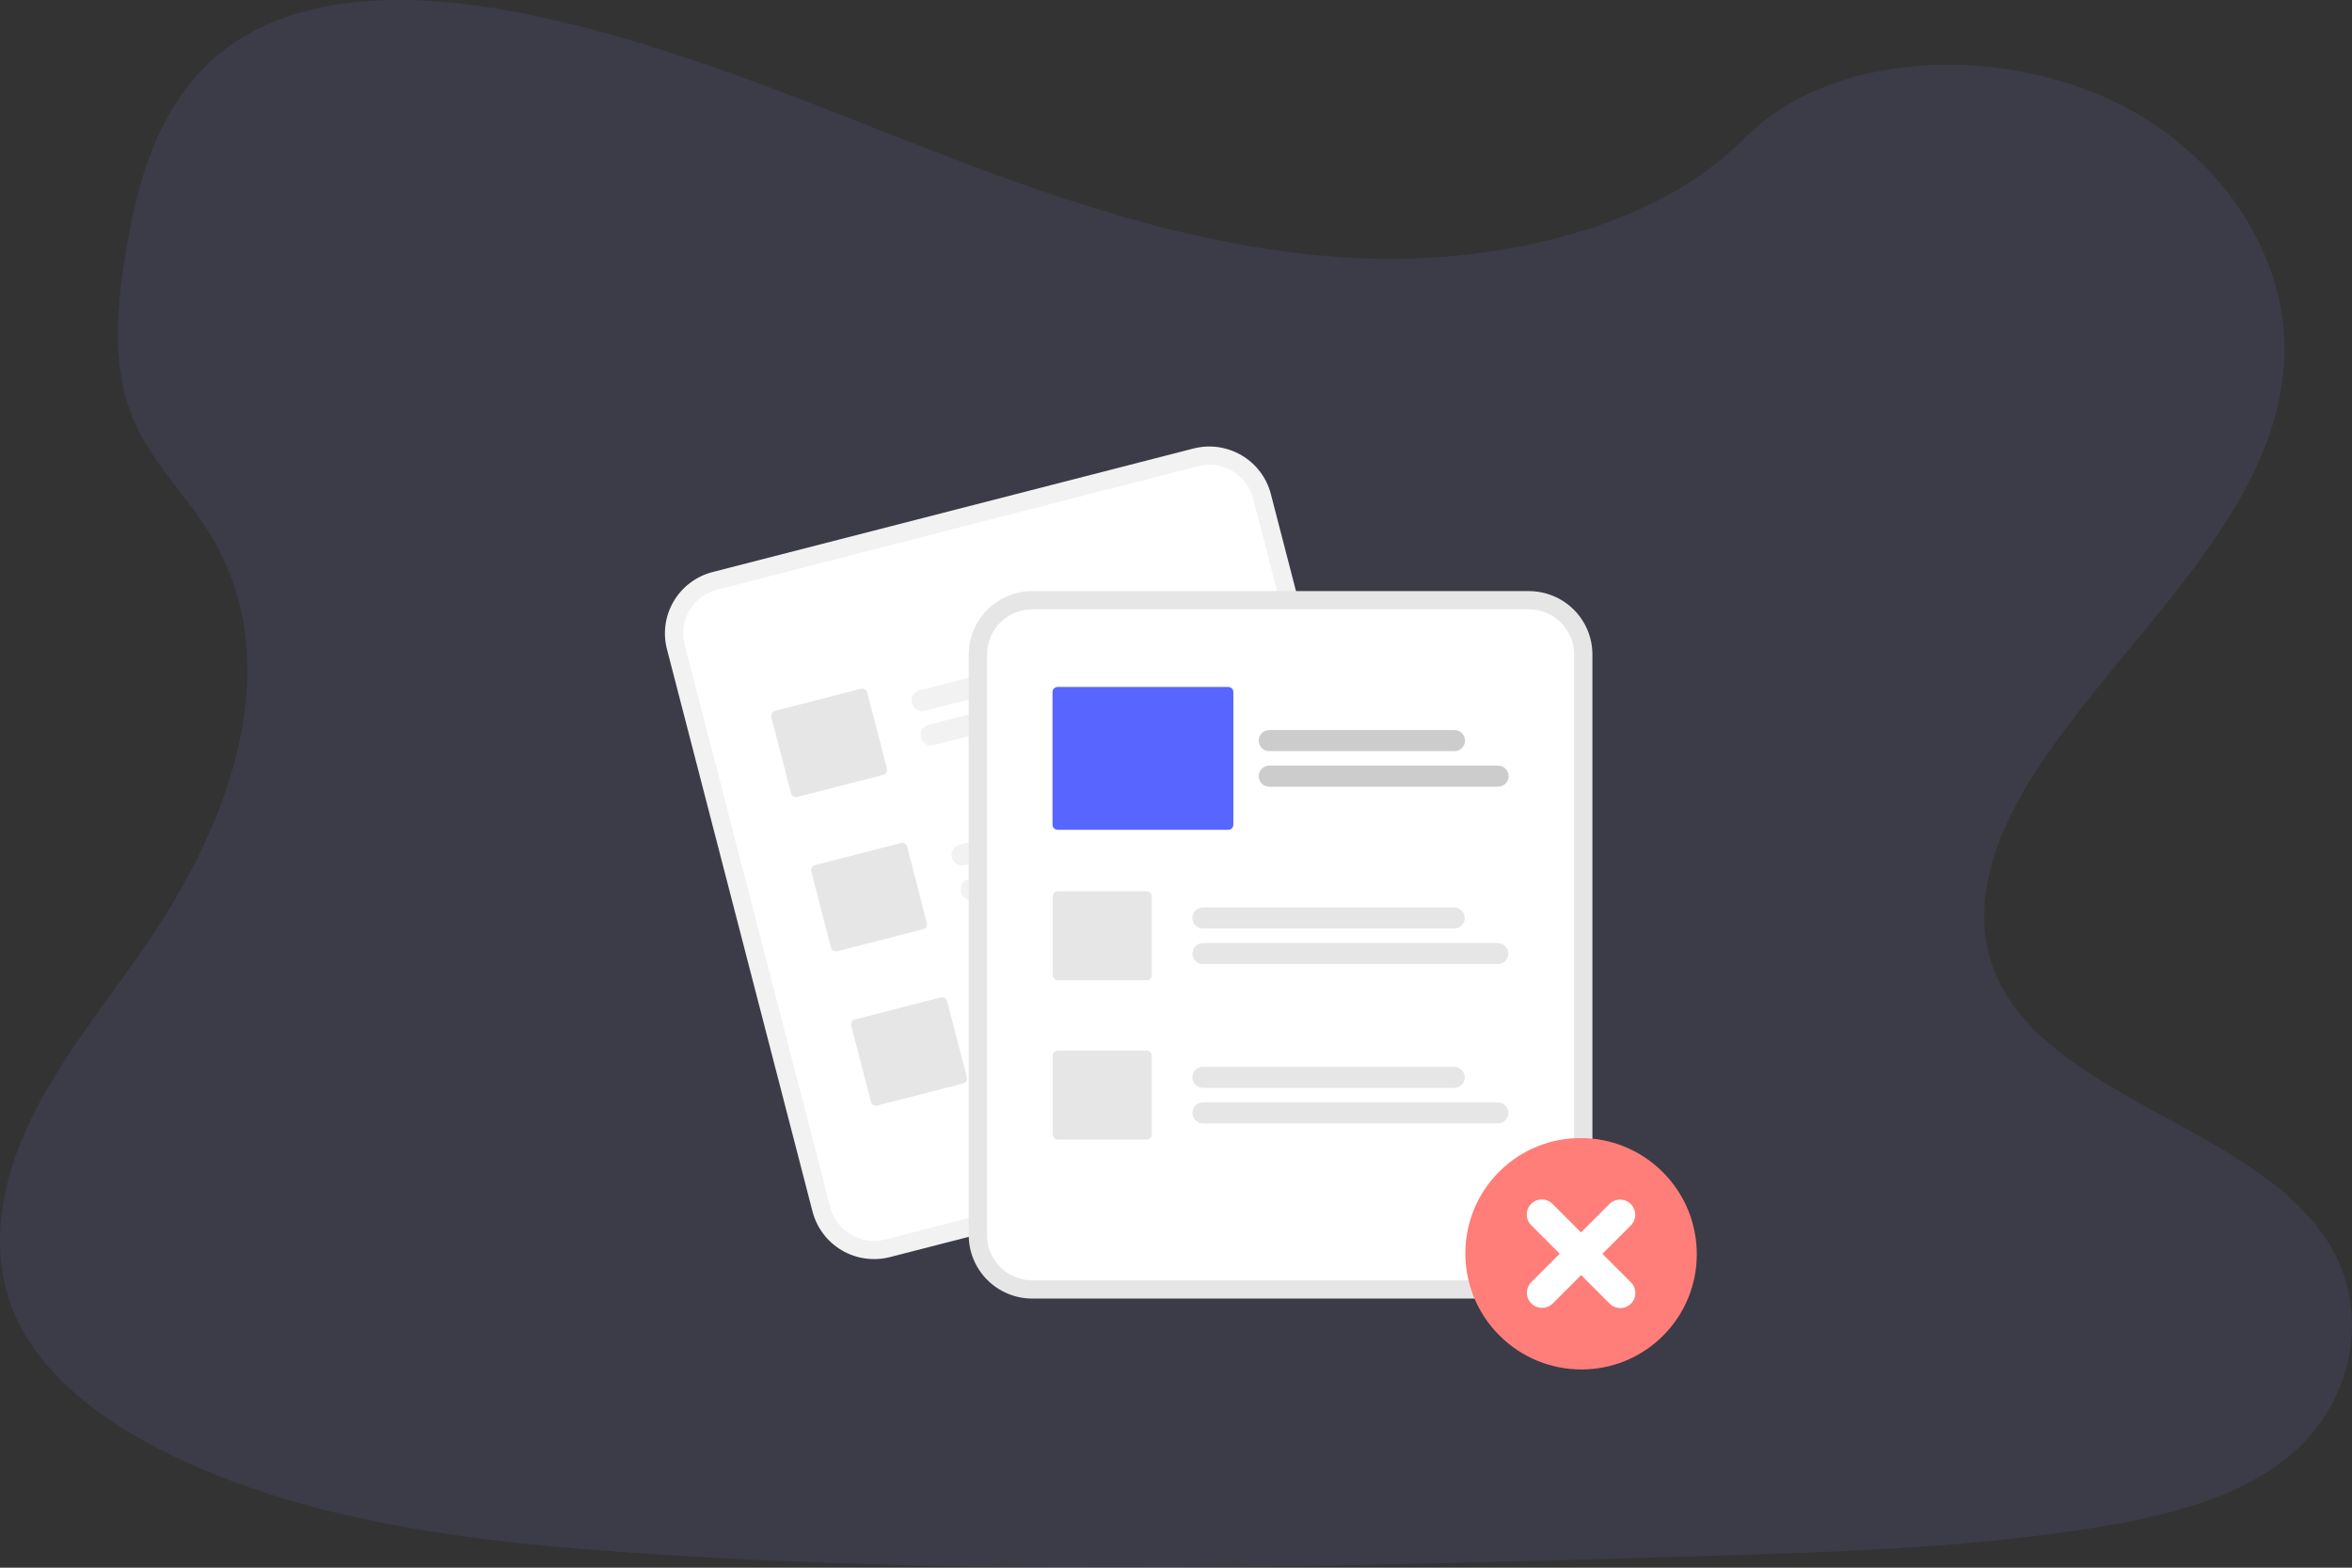 <svg width="324" height="216" viewBox="0 0 324 216" fill="none" xmlns="http://www.w3.org/2000/svg">
<rect x="0" y="0" width="324" height="216" fill="#333333" stroke="none"/>
<path opacity="0.1" d="M188.247 35.609C167.476 34.893 147.693 28.212 128.803 20.905C109.913 13.597 91.202 5.503 70.928 1.632C57.889 -0.858 42.975 -1.213 32.471 5.743C22.358 12.456 19.091 24.012 17.335 34.743C16.013 42.817 15.236 51.317 18.856 58.877C21.372 64.126 25.834 68.537 28.921 73.565C39.663 91.057 32.069 112.628 20.432 129.707C14.976 137.718 8.638 145.37 4.424 153.889C0.21 162.408 -1.738 172.203 1.949 180.917C5.602 189.547 14.309 196.017 23.741 200.572C42.898 209.827 65.463 212.473 87.482 213.976C136.21 217.294 185.195 215.858 234.051 214.417C252.133 213.886 270.291 213.346 288.078 210.562C297.956 209.015 308.152 206.56 315.325 200.633C324.427 193.112 326.683 180.376 320.582 170.946C310.351 155.123 282.07 151.195 274.91 134.217C270.975 124.871 275.015 114.463 280.738 105.797C293.01 87.202 313.579 70.89 314.661 49.639C315.405 35.043 305.517 20.425 290.228 13.517C274.204 6.277 251.979 7.188 240.162 19.172C227.982 31.498 206.589 36.245 188.247 35.609Z" fill="#8A93FF"/>
<g clip-path="url(#clip0_236_3)">
<path d="M164.408 61.796L159.782 62.985L102.786 77.629L98.16 78.818C95.915 79.398 93.992 80.841 92.813 82.832C91.634 84.823 91.296 87.198 91.873 89.436L111.933 166.942C112.515 169.18 113.964 171.096 115.962 172.27C117.959 173.445 120.343 173.781 122.59 173.207L122.602 173.204L188.826 156.188L188.838 156.185C191.084 155.605 193.007 154.162 194.185 152.171C195.364 150.181 195.702 147.805 195.125 145.567L175.065 68.061C174.483 65.823 173.035 63.907 171.037 62.733C169.039 61.559 166.655 61.222 164.408 61.796Z" fill="#F2F2F2"/>
<path d="M165.038 64.226L159.558 65.634L104.269 79.84L98.789 81.248C97.19 81.661 95.821 82.689 94.981 84.106C94.142 85.524 93.901 87.215 94.312 88.809L114.372 166.316C114.787 167.909 115.818 169.273 117.241 170.11C118.664 170.946 120.361 171.186 121.961 170.777L121.973 170.774L188.197 153.758L188.209 153.755C189.808 153.342 191.178 152.314 192.017 150.896C192.857 149.479 193.097 147.788 192.687 146.193L172.626 68.687C172.212 67.094 171.181 65.73 169.758 64.893C168.335 64.057 166.638 63.817 165.038 64.226V64.226Z" fill="white"/>
<path d="M160.9 89.325L127.399 97.933C127.025 98.029 126.628 97.973 126.295 97.777C125.962 97.582 125.721 97.262 125.624 96.89C125.528 96.517 125.584 96.121 125.78 95.789C125.977 95.458 126.297 95.218 126.671 95.121L160.172 86.513C160.547 86.418 160.943 86.474 161.276 86.669C161.608 86.865 161.849 87.184 161.946 87.557C162.042 87.93 161.986 88.325 161.79 88.657C161.594 88.988 161.274 89.228 160.9 89.325V89.325Z" fill="#F2F2F2"/>
<path d="M167.948 92.574L128.627 102.677C128.253 102.773 127.855 102.717 127.523 102.521C127.19 102.326 126.949 102.006 126.852 101.634C126.756 101.261 126.812 100.865 127.008 100.533C127.204 100.202 127.525 99.962 127.899 99.865L167.22 89.762C167.594 89.666 167.991 89.722 168.324 89.918C168.657 90.113 168.898 90.433 168.995 90.805C169.091 91.178 169.035 91.574 168.839 91.906C168.642 92.237 168.322 92.478 167.948 92.574V92.574Z" fill="#F2F2F2"/>
<path d="M166.403 110.586L132.902 119.194C132.717 119.242 132.524 119.252 132.334 119.226C132.145 119.199 131.962 119.135 131.798 119.039C131.633 118.942 131.489 118.813 131.374 118.661C131.259 118.509 131.175 118.335 131.127 118.151C131.079 117.966 131.069 117.774 131.095 117.585C131.122 117.396 131.186 117.215 131.283 117.051C131.38 116.886 131.509 116.743 131.662 116.628C131.815 116.514 131.989 116.43 132.174 116.383L165.675 107.775C165.861 107.727 166.054 107.716 166.243 107.743C166.432 107.77 166.615 107.833 166.78 107.93C166.944 108.027 167.088 108.155 167.203 108.308C167.318 108.46 167.402 108.633 167.45 108.818C167.498 109.002 167.509 109.195 167.482 109.383C167.455 109.572 167.391 109.754 167.294 109.918C167.197 110.082 167.068 110.226 166.915 110.34C166.762 110.455 166.588 110.538 166.403 110.586V110.586Z" fill="#F2F2F2"/>
<path d="M173.451 113.835L134.13 123.938C133.944 123.986 133.752 123.996 133.562 123.97C133.373 123.943 133.19 123.88 133.026 123.783C132.861 123.686 132.717 123.558 132.602 123.405C132.487 123.253 132.403 123.08 132.355 122.895C132.307 122.71 132.297 122.518 132.323 122.329C132.35 122.141 132.414 121.959 132.511 121.795C132.608 121.631 132.737 121.487 132.89 121.372C133.043 121.258 133.217 121.174 133.402 121.127L172.723 111.024C173.097 110.927 173.494 110.983 173.827 111.179C174.16 111.375 174.401 111.694 174.498 112.067C174.594 112.44 174.538 112.835 174.342 113.167C174.145 113.498 173.825 113.739 173.451 113.835Z" fill="#F2F2F2"/>
<path d="M171.906 131.847L138.405 140.455C138.03 140.551 137.634 140.495 137.301 140.299C136.968 140.103 136.727 139.784 136.631 139.411C136.534 139.039 136.59 138.643 136.787 138.312C136.983 137.98 137.303 137.74 137.677 137.644L171.178 129.036C171.552 128.94 171.949 128.995 172.282 129.191C172.615 129.387 172.856 129.706 172.953 130.079C173.049 130.452 172.993 130.847 172.797 131.179C172.6 131.511 172.28 131.751 171.906 131.847Z" fill="#F2F2F2"/>
<path d="M178.953 135.096L139.632 145.199C139.447 145.247 139.254 145.258 139.064 145.231C138.875 145.205 138.692 145.141 138.528 145.044C138.363 144.948 138.218 144.819 138.103 144.667C137.988 144.515 137.904 144.341 137.856 144.156C137.809 143.972 137.798 143.779 137.825 143.59C137.851 143.402 137.915 143.22 138.013 143.056C138.11 142.891 138.239 142.748 138.392 142.633C138.545 142.519 138.719 142.435 138.905 142.388L178.226 132.285C178.6 132.188 178.997 132.244 179.33 132.44C179.663 132.636 179.904 132.955 180 133.328C180.097 133.701 180.041 134.096 179.844 134.428C179.648 134.759 179.327 135 178.953 135.096V135.096Z" fill="#F2F2F2"/>
<path d="M121.68 106.759L109.824 109.805C109.645 109.851 109.454 109.824 109.295 109.73C109.135 109.637 109.02 109.484 108.973 109.305L106.252 98.79C106.206 98.611 106.233 98.422 106.327 98.263C106.421 98.104 106.574 97.988 106.754 97.942L118.609 94.896C118.789 94.85 118.979 94.877 119.139 94.971C119.298 95.064 119.414 95.217 119.46 95.396L122.182 105.911C122.228 106.09 122.201 106.279 122.107 106.438C122.013 106.597 121.859 106.713 121.68 106.759V106.759Z" fill="#E6E6E6"/>
<path d="M127.183 128.02L115.327 131.066C115.147 131.112 114.957 131.085 114.798 130.992C114.638 130.898 114.522 130.745 114.476 130.566L111.754 120.051C111.708 119.872 111.735 119.683 111.829 119.524C111.924 119.365 112.077 119.25 112.256 119.203L124.112 116.157C124.292 116.111 124.482 116.138 124.641 116.232C124.801 116.326 124.917 116.479 124.963 116.657L127.685 127.172C127.731 127.351 127.704 127.541 127.61 127.7C127.515 127.859 127.362 127.974 127.183 128.02V128.02Z" fill="#E6E6E6"/>
<path d="M132.685 149.281L120.83 152.327C120.65 152.373 120.46 152.346 120.3 152.252C120.141 152.159 120.025 152.006 119.979 151.827L117.257 141.312C117.211 141.133 117.238 140.944 117.332 140.785C117.426 140.626 117.58 140.511 117.759 140.464L129.615 137.418C129.795 137.372 129.985 137.399 130.144 137.493C130.304 137.587 130.42 137.74 130.466 137.918L133.188 148.433C133.234 148.612 133.207 148.802 133.112 148.961C133.018 149.119 132.865 149.235 132.685 149.281V149.281Z" fill="#E6E6E6"/>
<path d="M210.613 81.443H142.198C139.878 81.446 137.654 82.365 136.014 83.999C134.374 85.633 133.451 87.849 133.449 90.16V170.202C133.451 172.513 134.374 174.729 136.014 176.364C137.654 177.998 139.878 178.917 142.198 178.92H210.613C212.933 178.917 215.157 177.998 216.797 176.364C218.437 174.729 219.36 172.513 219.362 170.202V90.16C219.36 87.849 218.437 85.633 216.797 83.999C215.157 82.365 212.933 81.446 210.613 81.443V81.443Z" fill="#E6E6E6"/>
<path d="M210.613 83.953H142.198C140.546 83.954 138.962 84.609 137.794 85.773C136.626 86.937 135.969 88.515 135.967 90.16V170.202C135.969 171.848 136.626 173.426 137.794 174.59C138.962 175.754 140.546 176.408 142.198 176.41H210.613C212.265 176.408 213.849 175.754 215.017 174.59C216.185 173.426 216.842 171.848 216.844 170.202V90.16C216.842 88.515 216.185 86.937 215.017 85.773C213.849 84.609 212.265 83.954 210.613 83.953V83.953Z" fill="white"/>
<path d="M206.548 183.998C212.786 190.235 222.88 190.253 229.094 184.039C235.309 177.824 235.29 167.73 229.053 161.493C222.816 155.256 212.722 155.237 206.507 161.452C200.293 167.666 200.311 177.76 206.548 183.998Z" fill="#FF7E79"/>
<path d="M224.67 176.679L220.742 172.75L224.656 168.837C225.045 168.447 225.263 167.919 225.262 167.367C225.261 166.816 225.041 166.287 224.65 165.896C224.26 165.505 223.73 165.285 223.179 165.284C222.627 165.283 222.099 165.501 221.71 165.89L217.796 169.804L213.867 165.876C213.477 165.486 212.947 165.265 212.396 165.264C211.844 165.263 211.316 165.482 210.927 165.871C210.537 166.26 210.319 166.789 210.32 167.34C210.321 167.892 210.541 168.421 210.932 168.812L214.86 172.74L210.946 176.654C210.557 177.043 210.339 177.571 210.34 178.123C210.341 178.674 210.561 179.204 210.952 179.594C211.342 179.985 211.872 180.205 212.423 180.206C212.975 180.207 213.503 179.989 213.892 179.6L217.806 175.686L221.735 179.614C222.125 180.005 222.655 180.225 223.206 180.226C223.758 180.227 224.286 180.009 224.675 179.619C225.065 179.23 225.283 178.702 225.282 178.15C225.281 177.599 225.061 177.069 224.67 176.679V176.679Z" fill="white"/>
<path d="M200.317 127.935H165.72C165.528 127.936 165.338 127.898 165.162 127.825C164.985 127.753 164.824 127.646 164.688 127.511C164.553 127.376 164.445 127.216 164.372 127.04C164.299 126.863 164.261 126.675 164.261 126.484C164.261 126.293 164.299 126.104 164.372 125.928C164.445 125.752 164.553 125.592 164.688 125.457C164.824 125.322 164.985 125.215 165.162 125.142C165.338 125.069 165.528 125.032 165.72 125.032H200.317C200.703 125.032 201.073 125.186 201.346 125.458C201.619 125.73 201.772 126.099 201.772 126.484C201.772 126.868 201.619 127.237 201.346 127.51C201.073 127.782 200.703 127.935 200.317 127.935V127.935Z" fill="#E6E6E6"/>
<path d="M206.327 132.835H165.72C165.528 132.835 165.338 132.798 165.162 132.725C164.985 132.652 164.824 132.545 164.688 132.41C164.553 132.275 164.445 132.115 164.372 131.939C164.299 131.763 164.261 131.574 164.261 131.383C164.261 131.192 164.299 131.004 164.372 130.827C164.445 130.651 164.553 130.491 164.688 130.356C164.824 130.221 164.985 130.114 165.162 130.042C165.338 129.969 165.528 129.931 165.72 129.932H206.327C206.713 129.932 207.084 130.084 207.357 130.357C207.63 130.629 207.784 130.998 207.784 131.383C207.784 131.768 207.63 132.137 207.357 132.41C207.084 132.682 206.713 132.835 206.327 132.835Z" fill="#E6E6E6"/>
<path d="M200.317 149.892H165.72C165.528 149.892 165.338 149.855 165.162 149.782C164.985 149.709 164.824 149.602 164.688 149.468C164.553 149.333 164.445 149.173 164.372 148.996C164.299 148.82 164.261 148.631 164.261 148.44C164.261 148.25 164.299 148.061 164.372 147.885C164.445 147.708 164.553 147.548 164.688 147.413C164.824 147.279 164.985 147.172 165.162 147.099C165.338 147.026 165.528 146.989 165.72 146.989H200.317C200.703 146.989 201.074 147.142 201.347 147.414C201.62 147.686 201.774 148.055 201.774 148.44C201.774 148.825 201.62 149.195 201.347 149.467C201.074 149.739 200.703 149.892 200.317 149.892V149.892Z" fill="#E6E6E6"/>
<path d="M206.327 154.792H165.72C165.528 154.792 165.338 154.754 165.162 154.682C164.985 154.609 164.824 154.502 164.688 154.367C164.553 154.232 164.445 154.072 164.372 153.896C164.299 153.72 164.261 153.531 164.261 153.34C164.261 153.149 164.299 152.96 164.372 152.784C164.445 152.608 164.553 152.448 164.688 152.313C164.824 152.178 164.985 152.071 165.162 151.998C165.338 151.925 165.528 151.888 165.72 151.888H206.327C206.518 151.888 206.708 151.925 206.885 151.998C207.062 152.071 207.223 152.178 207.358 152.313C207.494 152.448 207.601 152.608 207.674 152.784C207.748 152.96 207.785 153.149 207.785 153.34C207.785 153.531 207.748 153.72 207.674 153.896C207.601 154.072 207.494 154.232 207.358 154.367C207.223 154.502 207.062 154.609 206.885 154.682C206.708 154.754 206.518 154.792 206.327 154.792Z" fill="#E6E6E6"/>
<path d="M157.969 135.059H145.726C145.541 135.059 145.363 134.985 145.232 134.855C145.101 134.724 145.027 134.548 145.027 134.363V123.504C145.027 123.32 145.101 123.143 145.232 123.012C145.363 122.882 145.541 122.808 145.726 122.808H157.969C158.155 122.808 158.332 122.882 158.463 123.012C158.594 123.143 158.668 123.32 158.668 123.504V134.363C158.668 134.548 158.594 134.724 158.463 134.855C158.332 134.985 158.155 135.059 157.969 135.059V135.059Z" fill="#E6E6E6"/>
<path d="M157.969 157.016H145.726C145.541 157.015 145.363 156.942 145.232 156.812C145.101 156.681 145.027 156.504 145.027 156.32V145.461C145.027 145.276 145.101 145.099 145.232 144.969C145.363 144.838 145.541 144.765 145.726 144.765H157.969C158.155 144.765 158.332 144.838 158.463 144.969C158.594 145.099 158.668 145.276 158.668 145.461V156.32C158.668 156.504 158.594 156.681 158.463 156.812C158.332 156.942 158.155 157.015 157.969 157.016V157.016Z" fill="#E6E6E6"/>
<path d="M200.355 103.493H174.848C174.462 103.493 174.091 103.34 173.818 103.068C173.544 102.796 173.391 102.427 173.391 102.042C173.391 101.657 173.544 101.287 173.818 101.015C174.091 100.743 174.462 100.59 174.848 100.59H200.355C200.742 100.59 201.112 100.743 201.385 101.015C201.659 101.287 201.812 101.657 201.812 102.042C201.812 102.427 201.659 102.796 201.385 103.068C201.112 103.34 200.742 103.493 200.355 103.493Z" fill="#CCCCCC"/>
<path d="M206.365 108.393H174.848C174.657 108.393 174.467 108.355 174.29 108.282C174.114 108.209 173.953 108.102 173.818 107.967C173.682 107.833 173.575 107.673 173.502 107.496C173.429 107.32 173.391 107.132 173.391 106.941C173.391 106.75 173.429 106.562 173.502 106.385C173.575 106.209 173.682 106.049 173.818 105.914C173.953 105.78 174.114 105.673 174.29 105.6C174.467 105.527 174.657 105.489 174.848 105.489H206.365C206.752 105.489 207.122 105.642 207.395 105.914C207.669 106.187 207.822 106.556 207.822 106.941C207.822 107.326 207.669 107.695 207.395 107.967C207.122 108.24 206.752 108.393 206.365 108.393V108.393Z" fill="#CCCCCC"/>
<path d="M169.203 114.33H145.688C145.502 114.33 145.325 114.257 145.194 114.126C145.063 113.996 144.989 113.819 144.989 113.634V95.348C144.989 95.164 145.063 94.987 145.194 94.856C145.325 94.726 145.502 94.653 145.688 94.652H169.203C169.388 94.653 169.566 94.726 169.697 94.856C169.828 94.987 169.901 95.164 169.901 95.348V113.634C169.901 113.819 169.828 113.996 169.697 114.126C169.566 114.257 169.388 114.33 169.203 114.33V114.33Z" fill="#5865FF"/>
</g>
<defs>
<clipPath id="clip0_236_3">
<rect width="142.177" height="127.139" fill="white" transform="translate(91.595 61.519)"/>
</clipPath>
</defs>
</svg>

